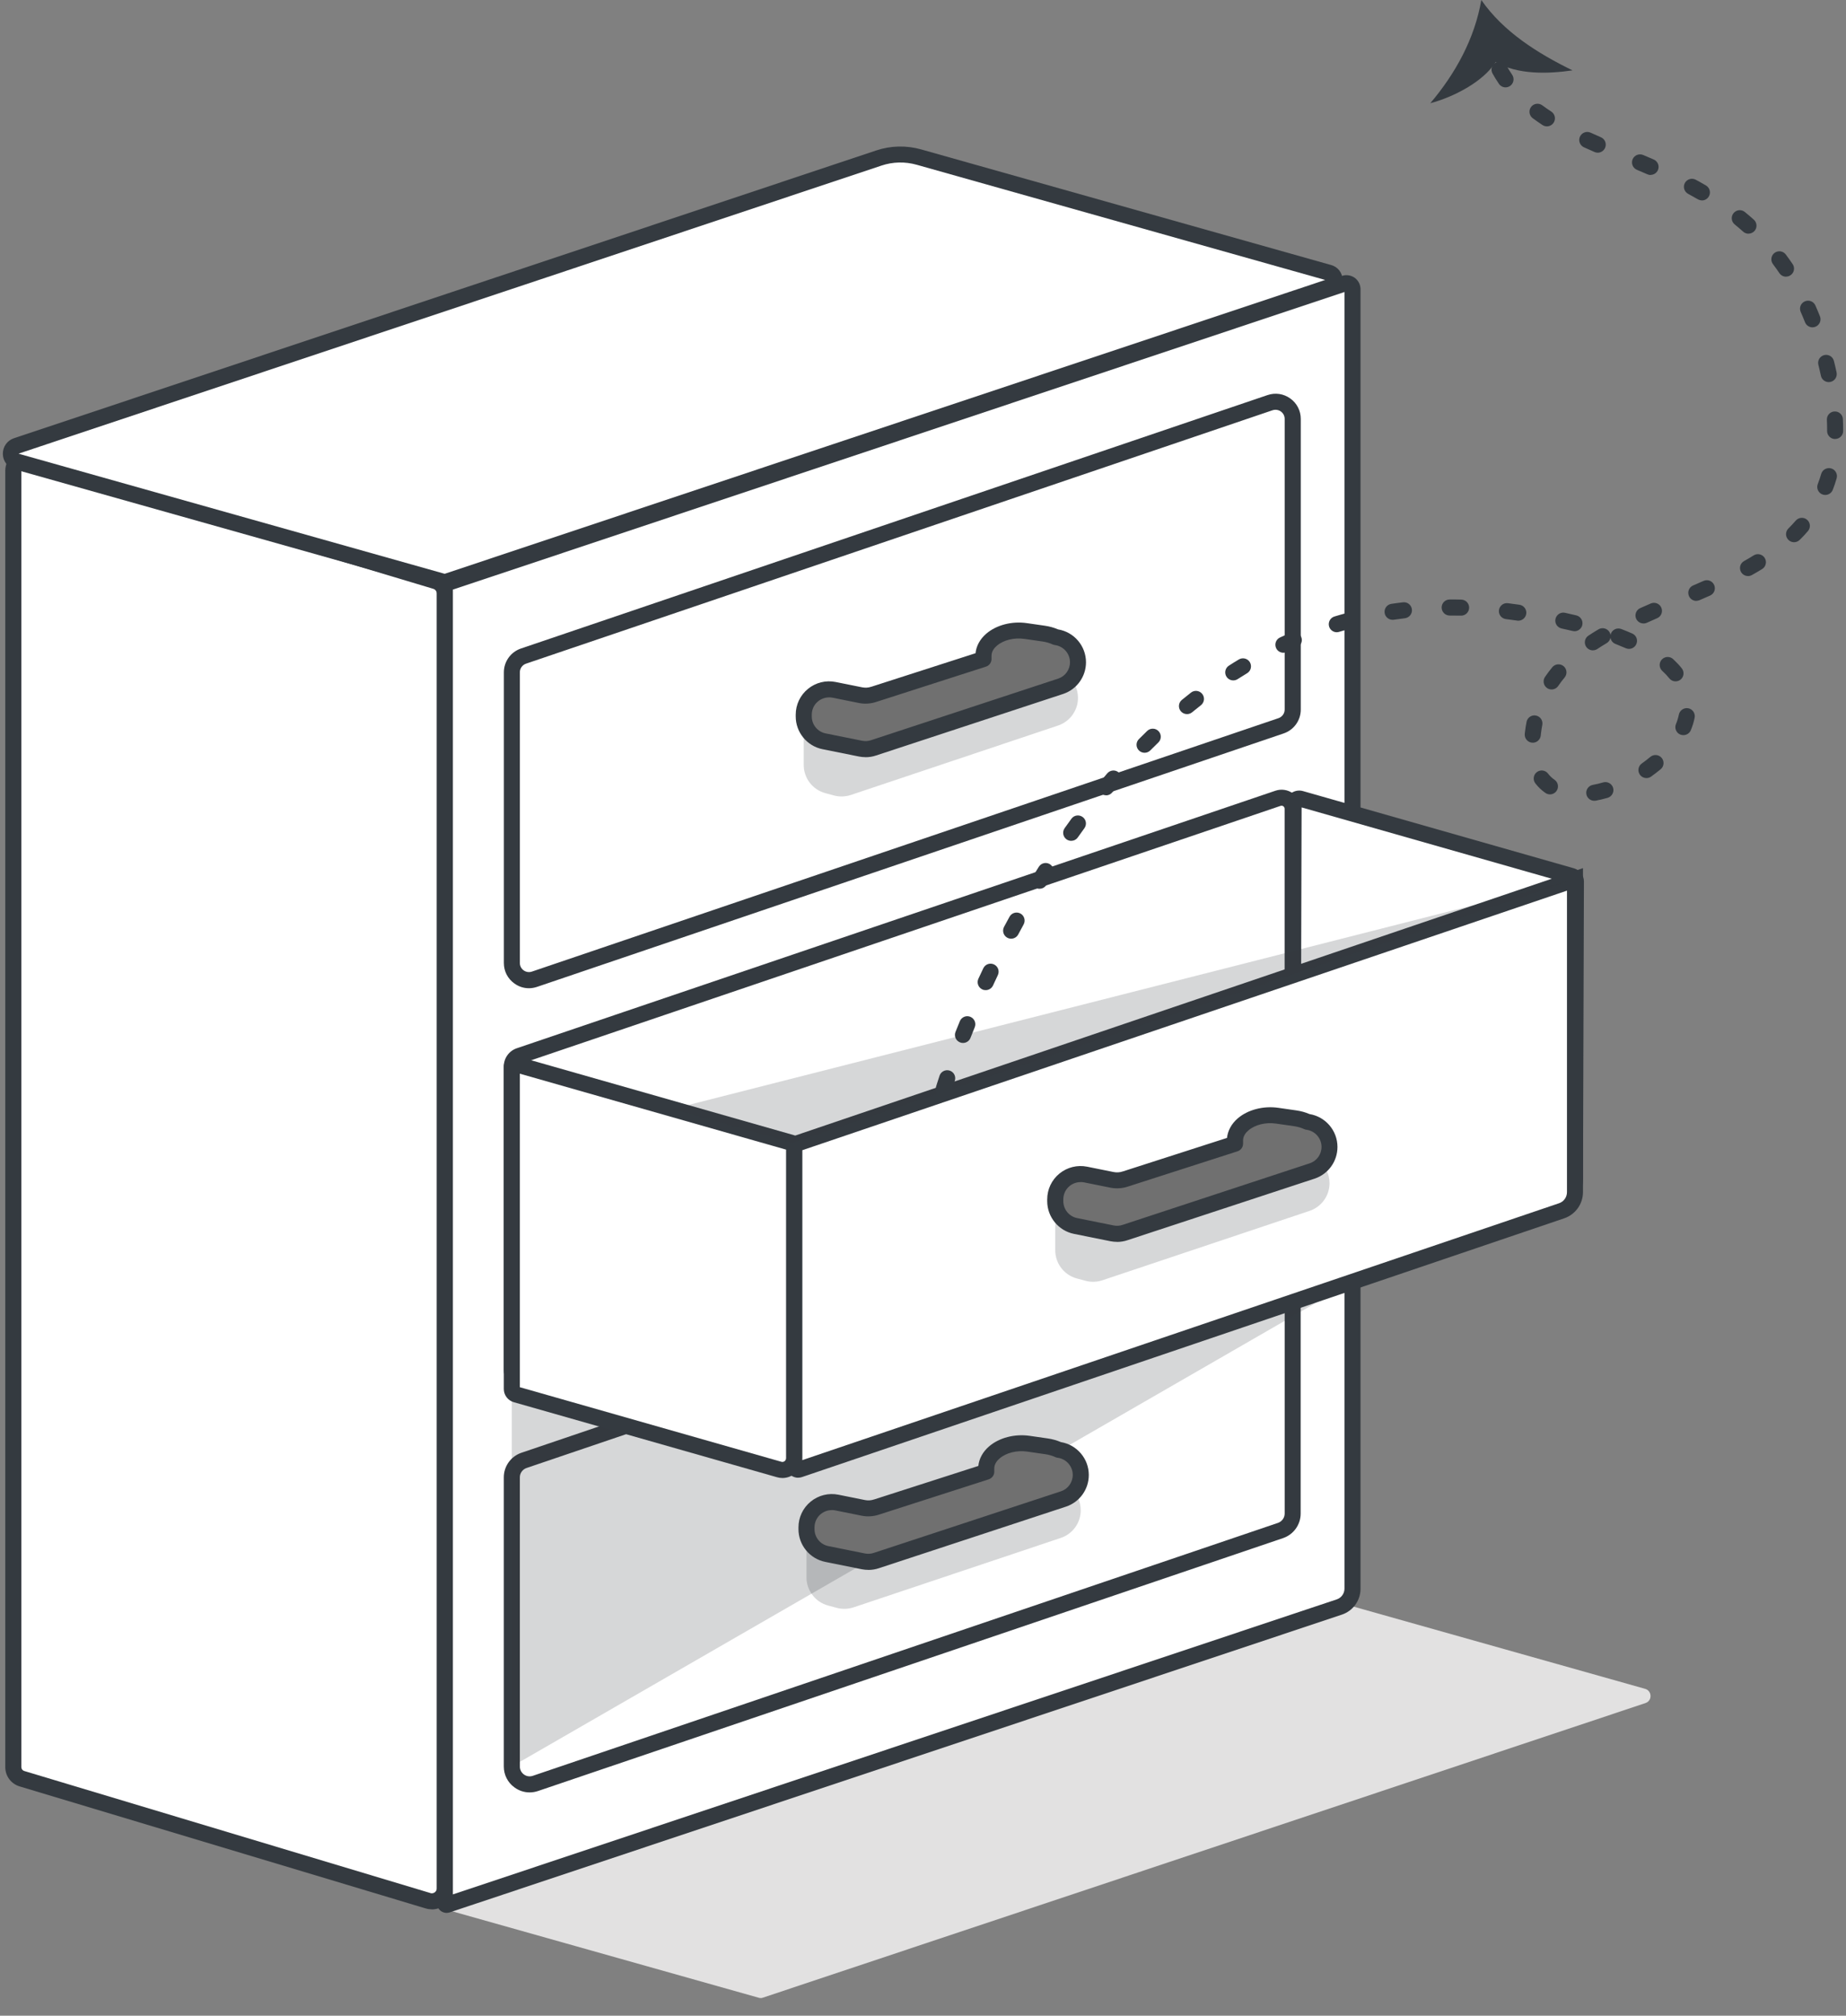 <svg xmlns="http://www.w3.org/2000/svg" width="98" height="107" viewBox="0 0 98 107" fill="none">
  <rect x="0" y="0" width="98" height="107" fill="#808080" stroke="none"/>
  <g clip-path="url(#clip0_2331_3232)">
    <path d="M40.474 106.051L87.353 90.405C87.724 90.281 87.71 89.755 87.333 89.648L65.559 83.509C64.858 83.312 64.116 83.329 63.424 83.559L17.651 98.834C17.24 98.972 17.254 99.554 17.67 99.672L40.305 106.054C40.361 106.068 40.418 106.068 40.474 106.051Z" fill="#E2E1E1"/>
    <path d="M22.733 100.901L1.164 94.421C0.891 94.34 0.705 94.09 0.705 93.805V24.983C0.705 24.55 1.121 24.241 1.535 24.368L23.112 30.845C23.41 30.929 23.616 31.202 23.616 31.514V100.235C23.616 100.696 23.174 101.031 22.73 100.904L22.733 100.901Z" fill="white"/>
    <path d="M22.924 101.354C22.82 101.354 22.716 101.34 22.614 101.309H22.609L1.043 94.829C0.587 94.691 0.28 94.28 0.28 93.802V24.983C0.28 24.64 0.438 24.328 0.711 24.125C0.986 23.92 1.329 23.861 1.659 23.959L23.236 30.437C23.709 30.572 24.043 31.016 24.043 31.514V100.234C24.043 100.589 23.88 100.915 23.599 101.129C23.402 101.278 23.166 101.357 22.927 101.357L22.924 101.354ZM22.851 100.493C22.96 100.524 23.045 100.479 23.084 100.448C23.123 100.417 23.191 100.35 23.191 100.234V31.514C23.191 31.396 23.112 31.289 22.997 31.255L1.414 24.775C1.321 24.747 1.254 24.784 1.22 24.809C1.186 24.834 1.133 24.888 1.133 24.983V93.802C1.133 93.901 1.194 93.982 1.287 94.01L22.851 100.49V100.493Z" fill="#343A40"/>
    <path d="M23.745 101.113L71.102 85.309C71.521 85.168 71.802 84.778 71.802 84.336V15.354C71.802 15.134 71.585 14.98 71.377 15.047L23.683 30.966C23.644 30.98 23.616 31.017 23.616 31.059V101.02C23.616 101.087 23.68 101.132 23.742 101.113H23.745Z" fill="white"/>
    <path d="M23.714 101.543C23.604 101.543 23.497 101.509 23.407 101.444C23.273 101.346 23.191 101.188 23.191 101.02V31.059C23.191 30.834 23.334 30.634 23.548 30.564L71.243 14.645C71.47 14.569 71.721 14.608 71.918 14.746C72.112 14.887 72.227 15.115 72.227 15.354V84.333C72.227 84.96 71.828 85.514 71.234 85.711L23.877 101.515C23.824 101.532 23.767 101.543 23.711 101.543H23.714ZM24.043 31.295V100.561L70.964 84.901C71.209 84.82 71.375 84.589 71.375 84.33V15.5L24.043 31.298V31.295Z" fill="#343A40"/>
    <path d="M23.7 30.881L70.579 15.235C70.95 15.112 70.936 14.586 70.559 14.479L48.785 8.339C48.084 8.142 47.342 8.159 46.65 8.39L0.877 23.667C0.466 23.805 0.48 24.387 0.896 24.505L23.531 30.887C23.587 30.901 23.644 30.901 23.7 30.884V30.881Z" fill="white"/>
    <path d="M23.61 31.323C23.545 31.323 23.481 31.314 23.419 31.297L0.781 24.916C0.413 24.812 0.159 24.485 0.151 24.103C0.143 23.72 0.379 23.383 0.742 23.262L46.515 7.987C47.288 7.729 48.112 7.709 48.9 7.931L70.674 14.071C71.023 14.169 71.265 14.479 71.273 14.841C71.282 15.204 71.057 15.525 70.711 15.64L23.832 31.286C23.759 31.311 23.683 31.323 23.607 31.323H23.61ZM1.006 24.092C1.006 24.092 1.009 24.092 1.014 24.092L23.607 30.459L70.351 14.861L48.669 8.747C48.048 8.572 47.398 8.586 46.788 8.792L1.012 24.072L1.003 24.075C1.003 24.075 1.003 24.089 1.003 24.092H1.006Z" fill="#343A40"/>
    <path d="M28.375 51.98L68.005 38.528C68.374 38.401 68.624 38.056 68.624 37.665V22.235C68.624 21.611 68.011 21.172 67.421 21.372L27.79 34.824C27.421 34.951 27.171 35.297 27.171 35.688V51.117C27.171 51.741 27.784 52.18 28.375 51.98Z" fill="white"/>
    <path d="M28.079 52.459C27.806 52.459 27.536 52.374 27.306 52.205C26.951 51.952 26.749 51.556 26.749 51.12V35.69C26.749 35.117 27.114 34.608 27.657 34.425L67.288 20.973C67.702 20.832 68.143 20.897 68.498 21.153C68.852 21.406 69.055 21.802 69.055 22.238V37.668C69.055 38.241 68.689 38.75 68.146 38.933L28.515 52.385C28.372 52.433 28.226 52.459 28.082 52.459H28.079ZM67.716 21.752C67.662 21.752 67.609 21.76 67.558 21.777L27.927 35.229C27.73 35.297 27.598 35.48 27.598 35.688V51.117C27.598 51.275 27.671 51.418 27.801 51.511C27.93 51.603 28.09 51.626 28.239 51.575L67.871 38.123C68.067 38.056 68.2 37.873 68.2 37.665V22.235C68.2 22.078 68.126 21.934 67.997 21.842C67.913 21.783 67.814 21.752 67.716 21.752Z" fill="#343A40"/>
    <path d="M27.95 73.271L68.225 59.6C68.464 59.518 68.624 59.293 68.624 59.043V42.933C68.624 42.531 68.228 42.246 67.845 42.376L27.57 56.047C27.331 56.129 27.171 56.354 27.171 56.604V72.714C27.171 73.117 27.567 73.4 27.95 73.271Z" fill="white"/>
    <path d="M27.761 73.729C27.55 73.729 27.345 73.665 27.171 73.541C26.906 73.35 26.746 73.043 26.746 72.717V56.607C26.746 56.171 27.022 55.786 27.435 55.645L67.71 41.974C68.019 41.869 68.363 41.92 68.627 42.108C68.891 42.297 69.052 42.606 69.052 42.932V59.042C69.052 59.478 68.776 59.864 68.363 60.004L28.088 73.676C27.981 73.713 27.871 73.729 27.761 73.729ZM27.812 72.869L68.087 59.197C68.152 59.175 68.197 59.113 68.197 59.042V42.932C68.197 42.859 68.154 42.82 68.129 42.8C68.104 42.783 68.05 42.755 67.983 42.778L27.708 56.449C27.643 56.472 27.598 56.534 27.598 56.604V72.714C27.598 72.787 27.64 72.827 27.666 72.846C27.691 72.863 27.744 72.891 27.812 72.869Z" fill="#343A40"/>
    <path d="M28.425 94.669L67.983 81.242C68.368 81.112 68.627 80.75 68.627 80.345V64.994C68.627 64.344 67.989 63.889 67.376 64.097L27.818 77.524C27.432 77.653 27.174 78.016 27.174 78.421V93.772C27.174 94.421 27.812 94.877 28.425 94.669Z" fill="white"/>
    <path d="M28.116 95.147C27.834 95.147 27.559 95.06 27.32 94.888C26.954 94.626 26.746 94.219 26.746 93.771V78.421C26.746 77.833 27.12 77.31 27.677 77.119L67.235 63.692C67.659 63.548 68.112 63.616 68.475 63.877C68.841 64.139 69.049 64.547 69.049 64.994V80.345C69.049 80.932 68.675 81.456 68.118 81.647L28.56 95.074C28.414 95.124 28.262 95.147 28.113 95.147H28.116ZM67.679 64.471C67.623 64.471 67.567 64.479 67.51 64.499L27.953 77.926C27.742 77.999 27.598 78.196 27.598 78.421V93.771C27.598 93.943 27.677 94.095 27.815 94.196C27.953 94.297 28.124 94.32 28.287 94.266L67.845 80.84C68.056 80.766 68.2 80.57 68.2 80.345V64.994C68.2 64.822 68.121 64.671 67.983 64.569C67.893 64.505 67.789 64.471 67.682 64.471H67.679Z" fill="#343A40"/>
    <path opacity="0.2" d="M71.802 68.04L27.171 93.772V73.733L71.802 68.04Z" fill="#343A40"/>
    <path d="M82.183 63.689L68.841 59.886C68.712 59.85 68.624 59.732 68.624 59.597L68.672 42.691C68.672 42.491 68.863 42.348 69.055 42.404L83.443 46.505C83.573 46.541 83.663 46.659 83.66 46.794L83.609 62.612C83.609 63.357 82.898 63.894 82.183 63.689Z" fill="white"/>
    <path d="M82.495 64.159C82.352 64.159 82.208 64.139 82.068 64.1L68.725 60.297C68.413 60.207 68.197 59.92 68.199 59.597L68.247 42.691C68.247 42.46 68.354 42.252 68.537 42.111C68.72 41.974 68.953 41.931 69.172 41.993L83.561 46.094C83.873 46.184 84.09 46.471 84.087 46.794L84.037 62.612C84.037 63.101 83.812 63.551 83.421 63.844C83.148 64.049 82.824 64.156 82.493 64.156L82.495 64.159ZM82.301 63.278C82.512 63.337 82.734 63.298 82.909 63.166C83.083 63.034 83.184 62.831 83.184 62.612L83.235 46.89L69.099 42.86L69.052 59.501L82.301 63.278Z" fill="#343A40"/>
    <path d="M42.443 78.005L82.9 64.271C83.325 64.128 83.612 63.728 83.612 63.278V46.676L42.159 60.747V77.799C42.159 77.945 42.302 78.05 42.443 78.002V78.005Z" fill="white"/>
    <path d="M42.372 78.444C42.24 78.444 42.108 78.401 41.998 78.323C41.83 78.202 41.731 78.008 41.731 77.802V60.444L84.037 46.083V63.279C84.037 63.911 83.635 64.471 83.035 64.674L42.578 78.407C42.51 78.43 42.443 78.441 42.372 78.441V78.444ZM42.586 61.057V77.51L82.766 63.872C83.019 63.788 83.187 63.548 83.187 63.284V47.278L42.586 61.059V61.057Z" fill="#343A40"/>
    <path d="M41.36 78.005L27.39 74.022C27.261 73.986 27.171 73.868 27.171 73.733V56.636C27.171 56.534 27.266 56.461 27.365 56.489L42.049 60.674C42.114 60.694 42.158 60.753 42.158 60.821V77.403C42.158 77.819 41.762 78.12 41.36 78.005Z" fill="white"/>
    <path d="M41.537 78.458C41.441 78.458 41.343 78.444 41.245 78.415L27.275 74.433C26.963 74.343 26.746 74.056 26.746 73.733V56.635C26.746 56.453 26.831 56.284 26.977 56.174C27.123 56.065 27.309 56.031 27.483 56.078L42.167 60.264C42.414 60.334 42.586 60.562 42.586 60.82V77.403C42.586 77.735 42.434 78.041 42.167 78.244C41.981 78.385 41.762 78.458 41.537 78.458ZM41.478 77.597C41.562 77.62 41.624 77.586 41.652 77.563C41.681 77.541 41.731 77.49 41.731 77.403V61.026L27.596 56.995V73.637L41.475 77.594L41.478 77.597Z" fill="#343A40"/>
    <path opacity="0.2" d="M57.228 37.044C57.228 37.71 56.803 38.301 56.17 38.514L45.171 42.199C44.881 42.294 44.569 42.306 44.276 42.227L43.815 42.103C43.137 41.92 42.668 41.307 42.668 40.607V39.313C42.668 38.574 43.191 37.935 43.916 37.792L55.377 35.528C56.337 35.339 57.228 36.07 57.228 37.049V37.044Z" fill="#343A40"/>
    <path opacity="0.2" d="M70.582 62.806C70.582 63.472 70.157 64.063 69.524 64.277L58.525 67.961C58.235 68.057 57.923 68.068 57.63 67.989L57.169 67.866C56.491 67.683 56.021 67.07 56.021 66.369V65.076C56.021 64.336 56.544 63.697 57.27 63.554L68.731 61.29C69.69 61.102 70.582 61.833 70.582 62.812V62.806Z" fill="#343A40"/>
    <path opacity="0.2" d="M57.374 80.168C57.374 80.834 56.95 81.425 56.317 81.638L45.317 85.323C45.027 85.418 44.715 85.43 44.423 85.351L43.962 85.227C43.284 85.044 42.814 84.431 42.814 83.731V82.437C42.814 81.698 43.337 81.059 44.063 80.916L55.524 78.651C56.483 78.463 57.374 79.194 57.374 80.173V80.168Z" fill="#343A40"/>
    <path d="M56.052 33.824C55.861 33.736 55.645 33.672 55.411 33.638L54.452 33.5C53.291 33.331 52.208 33.967 52.208 34.816V34.912C52.208 34.937 52.208 34.963 52.211 34.985L46.383 36.861C46.158 36.937 45.919 36.954 45.685 36.906L44.274 36.622C43.441 36.453 42.665 37.089 42.665 37.938V38.034C42.665 38.672 43.115 39.224 43.742 39.35L45.683 39.741C45.916 39.789 46.155 39.772 46.38 39.696L56.314 36.428C56.86 36.242 57.225 35.73 57.225 35.157C57.225 34.451 56.691 33.905 56.05 33.824H56.052Z" fill="#707070"/>
    <path d="M45.953 40.193C45.835 40.193 45.719 40.182 45.604 40.16L43.663 39.769C42.842 39.603 42.243 38.874 42.243 38.033V37.938C42.243 37.406 42.479 36.906 42.893 36.568C43.306 36.231 43.84 36.098 44.364 36.203L45.773 36.486C45.93 36.517 46.096 36.509 46.248 36.456H46.254L51.789 34.675C51.828 34.29 52.025 33.927 52.357 33.64C52.891 33.179 53.715 32.962 54.514 33.078L55.473 33.216C55.721 33.252 55.954 33.317 56.17 33.41C57.02 33.55 57.653 34.287 57.653 35.156C57.653 35.916 57.169 36.588 56.452 36.833L46.512 40.103C46.332 40.165 46.141 40.196 45.947 40.196L45.953 40.193ZM44.009 37.021C43.801 37.021 43.596 37.094 43.43 37.229C43.216 37.403 43.095 37.662 43.095 37.938V38.033C43.095 38.469 43.405 38.846 43.829 38.931L45.77 39.322C45.927 39.352 46.093 39.344 46.245 39.291L56.185 36.02C56.553 35.896 56.803 35.547 56.803 35.153C56.803 34.692 56.457 34.301 56.002 34.242C55.96 34.236 55.917 34.225 55.878 34.206C55.718 34.133 55.543 34.082 55.355 34.054L54.396 33.916C53.836 33.834 53.271 33.975 52.919 34.279C52.79 34.388 52.638 34.571 52.638 34.81V34.906C52.638 34.906 52.638 34.934 52.638 34.948C52.652 35.145 52.531 35.325 52.343 35.387L46.518 37.26C46.223 37.358 45.908 37.378 45.604 37.319L44.195 37.035C44.133 37.024 44.074 37.018 44.012 37.018L44.009 37.021Z" fill="#343A40"/>
    <path d="M69.406 59.552C69.215 59.465 68.998 59.4 68.765 59.367L67.806 59.229C66.644 59.06 65.561 59.696 65.561 60.545V60.641C65.561 60.666 65.561 60.691 65.564 60.714L59.737 62.59C59.512 62.666 59.273 62.682 59.039 62.635L57.627 62.351C56.795 62.182 56.018 62.817 56.018 63.667V63.762C56.018 64.401 56.468 64.952 57.096 65.079L59.036 65.47C59.27 65.517 59.509 65.501 59.734 65.425L69.668 62.157C70.213 61.971 70.579 61.459 70.579 60.885C70.579 60.179 70.044 59.634 69.403 59.552H69.406Z" fill="#707070"/>
    <path d="M59.303 65.922C59.185 65.922 59.07 65.911 58.955 65.889L57.014 65.498C56.193 65.332 55.594 64.603 55.594 63.763V63.667C55.594 63.135 55.83 62.635 56.243 62.297C56.657 61.96 57.191 61.828 57.714 61.932L59.123 62.216C59.281 62.247 59.447 62.238 59.599 62.185H59.604L65.139 60.404C65.179 60.019 65.376 59.656 65.707 59.369C66.242 58.908 67.066 58.692 67.865 58.807L68.824 58.945C69.071 58.981 69.305 59.046 69.521 59.139C70.371 59.279 71.003 60.016 71.003 60.885C71.003 61.645 70.52 62.317 69.802 62.562L59.863 65.832C59.683 65.894 59.492 65.925 59.298 65.925L59.303 65.922ZM57.363 62.75C57.155 62.75 56.949 62.823 56.783 62.958C56.57 63.133 56.449 63.391 56.449 63.667V63.763C56.449 64.198 56.758 64.575 57.183 64.66L59.123 65.051C59.281 65.082 59.447 65.073 59.599 65.02L69.538 61.749C69.907 61.625 70.157 61.276 70.157 60.883C70.157 60.421 69.811 60.03 69.355 59.971C69.313 59.966 69.271 59.954 69.232 59.935C69.071 59.862 68.897 59.811 68.708 59.783L67.749 59.645C67.19 59.563 66.624 59.704 66.273 60.008C66.143 60.117 65.992 60.3 65.992 60.539V60.635C65.992 60.635 65.992 60.663 65.992 60.677C66.006 60.874 65.885 61.054 65.696 61.116L59.872 62.989C59.576 63.087 59.261 63.107 58.958 63.048L57.548 62.764C57.487 62.753 57.428 62.747 57.366 62.747L57.363 62.75Z" fill="#343A40"/>
    <path d="M56.199 76.965C56.007 76.877 55.791 76.813 55.557 76.779L54.598 76.641C53.437 76.472 52.354 77.108 52.354 77.957V78.053C52.354 78.078 52.354 78.103 52.357 78.126L46.529 80.002C46.304 80.078 46.065 80.095 45.832 80.047L44.423 79.763C43.59 79.594 42.814 80.23 42.814 81.079V81.175C42.814 81.813 43.264 82.365 43.891 82.491L45.832 82.882C46.065 82.93 46.304 82.913 46.529 82.837L56.463 79.569C57.009 79.383 57.374 78.871 57.374 78.298C57.374 77.592 56.84 77.046 56.199 76.965Z" fill="#707070"/>
    <path d="M46.099 83.335C45.981 83.335 45.865 83.323 45.75 83.301L43.809 82.91C42.988 82.744 42.389 82.016 42.389 81.175V81.079C42.389 80.547 42.625 80.047 43.039 79.709C43.452 79.372 43.987 79.24 44.51 79.344L45.922 79.628C46.079 79.659 46.245 79.65 46.397 79.597H46.403L51.938 77.817C51.977 77.431 52.174 77.068 52.506 76.781C53.04 76.32 53.864 76.104 54.663 76.219L55.622 76.357C55.87 76.393 56.103 76.458 56.319 76.551C57.169 76.692 57.802 77.428 57.802 78.297C57.802 79.057 57.321 79.729 56.601 79.974L46.661 83.245C46.481 83.306 46.29 83.337 46.096 83.337L46.099 83.335ZM44.155 80.162C43.947 80.162 43.742 80.235 43.576 80.37C43.362 80.545 43.241 80.803 43.241 81.079V81.175C43.241 81.611 43.551 81.987 43.975 82.072L45.916 82.463C46.074 82.494 46.239 82.485 46.391 82.432L56.331 79.161C56.699 79.037 56.95 78.688 56.95 78.295C56.95 77.833 56.603 77.442 56.148 77.383C56.106 77.378 56.063 77.367 56.024 77.347C55.864 77.274 55.69 77.223 55.501 77.195L54.542 77.057C53.982 76.976 53.417 77.116 53.065 77.42C52.936 77.53 52.784 77.712 52.784 77.951V78.047C52.784 78.047 52.784 78.075 52.784 78.089C52.798 78.286 52.677 78.466 52.489 78.528L46.664 80.401C46.369 80.5 46.054 80.519 45.75 80.46L44.338 80.176C44.276 80.165 44.217 80.159 44.155 80.159V80.162Z" fill="#343A40"/>
    <path opacity="0.2" d="M83.612 46.679L35.712 58.868L42.049 60.674L83.612 46.679Z" fill="#343A40"/>
    <path d="M50.095 58.25C50.056 58.25 50.014 58.244 49.974 58.233C49.749 58.165 49.62 57.929 49.688 57.704C49.688 57.696 49.752 57.485 49.879 57.102C49.952 56.88 50.194 56.759 50.419 56.832C50.644 56.905 50.762 57.147 50.689 57.372C50.568 57.738 50.506 57.943 50.506 57.946C50.453 58.132 50.281 58.253 50.098 58.253L50.095 58.25ZM51.122 55.364C51.069 55.364 51.018 55.356 50.965 55.333C50.745 55.246 50.638 54.998 50.725 54.779C50.798 54.596 50.874 54.405 50.956 54.208C51.046 53.992 51.294 53.885 51.513 53.975C51.73 54.065 51.836 54.312 51.746 54.532C51.668 54.726 51.592 54.914 51.521 55.094C51.454 55.263 51.294 55.364 51.125 55.364H51.122ZM52.326 52.56C52.267 52.56 52.205 52.549 52.148 52.521C51.935 52.422 51.842 52.169 51.94 51.955C52.025 51.773 52.112 51.587 52.202 51.398C52.303 51.185 52.556 51.095 52.77 51.196C52.984 51.297 53.074 51.55 52.973 51.764C52.885 51.95 52.798 52.133 52.717 52.313C52.644 52.467 52.492 52.56 52.328 52.56H52.326ZM53.678 49.829C53.611 49.829 53.544 49.812 53.479 49.779C53.271 49.669 53.192 49.41 53.302 49.202C53.397 49.022 53.493 48.842 53.594 48.662C53.707 48.457 53.965 48.381 54.173 48.493C54.379 48.606 54.455 48.864 54.342 49.073C54.244 49.25 54.148 49.43 54.055 49.604C53.98 49.748 53.83 49.829 53.678 49.829ZM55.189 47.18C55.113 47.18 55.037 47.16 54.967 47.118C54.767 46.994 54.702 46.733 54.826 46.533C54.933 46.358 55.04 46.184 55.15 46.01C55.276 45.81 55.538 45.751 55.737 45.875C55.937 46.001 55.996 46.263 55.87 46.463C55.763 46.634 55.656 46.806 55.552 46.974C55.47 47.107 55.332 47.177 55.189 47.177V47.18ZM56.865 44.634C56.781 44.634 56.694 44.609 56.62 44.556C56.429 44.421 56.384 44.154 56.519 43.962C56.637 43.796 56.758 43.628 56.879 43.462C57.017 43.27 57.284 43.231 57.475 43.369C57.667 43.507 57.706 43.774 57.568 43.965C57.45 44.125 57.332 44.291 57.217 44.454C57.132 44.573 57.003 44.634 56.868 44.634H56.865ZM84.636 42.508C84.433 42.508 84.253 42.365 84.217 42.159C84.174 41.929 84.329 41.707 84.56 41.664C84.74 41.631 84.923 41.589 85.108 41.532C85.333 41.468 85.57 41.597 85.637 41.822C85.702 42.047 85.572 42.283 85.347 42.351C85.133 42.413 84.92 42.463 84.712 42.503C84.686 42.508 84.661 42.508 84.636 42.508ZM58.718 42.216C58.623 42.216 58.527 42.185 58.446 42.117C58.266 41.968 58.24 41.698 58.389 41.518C58.522 41.361 58.654 41.2 58.786 41.048C58.941 40.871 59.208 40.849 59.388 41.004C59.565 41.158 59.588 41.425 59.433 41.605C59.303 41.757 59.171 41.912 59.045 42.067C58.96 42.168 58.84 42.221 58.716 42.221L58.718 42.216ZM82.284 42.168C82.2 42.168 82.116 42.143 82.043 42.092C81.837 41.951 81.66 41.78 81.508 41.583C81.365 41.397 81.401 41.127 81.587 40.987C81.773 40.843 82.043 40.88 82.183 41.065C82.279 41.192 82.394 41.302 82.526 41.392C82.72 41.527 82.768 41.791 82.633 41.985C82.552 42.106 82.417 42.168 82.282 42.168H82.284ZM87.406 41.302C87.271 41.302 87.142 41.24 87.057 41.122C86.922 40.93 86.967 40.663 87.159 40.528C87.316 40.416 87.468 40.3 87.611 40.179C87.791 40.028 88.061 40.05 88.213 40.23C88.365 40.41 88.343 40.68 88.163 40.832C87.999 40.967 87.828 41.099 87.651 41.226C87.575 41.279 87.49 41.304 87.406 41.304V41.302ZM60.763 39.96C60.654 39.96 60.547 39.918 60.462 39.836C60.296 39.67 60.294 39.4 60.462 39.234C60.608 39.088 60.755 38.942 60.901 38.801C61.07 38.638 61.34 38.641 61.503 38.81C61.666 38.978 61.663 39.248 61.495 39.412C61.351 39.549 61.208 39.693 61.067 39.834C60.983 39.918 60.873 39.96 60.763 39.96ZM81.37 39.423C81.356 39.423 81.342 39.423 81.328 39.423C81.095 39.4 80.923 39.189 80.946 38.956C80.948 38.917 80.954 38.877 80.96 38.838C80.98 38.663 81.008 38.489 81.041 38.32C81.086 38.09 81.308 37.938 81.539 37.983C81.77 38.028 81.922 38.25 81.877 38.481C81.849 38.63 81.823 38.784 81.806 38.939C81.803 38.976 81.798 39.009 81.795 39.043C81.773 39.263 81.587 39.426 81.37 39.426V39.423ZM89.366 39.023C89.313 39.023 89.257 39.012 89.203 38.993C88.987 38.903 88.883 38.655 88.973 38.436C89.043 38.267 89.094 38.098 89.127 37.932C89.175 37.702 89.4 37.553 89.631 37.598C89.861 37.645 90.01 37.868 89.965 38.101C89.92 38.32 89.853 38.543 89.763 38.759C89.695 38.925 89.535 39.023 89.369 39.023H89.366ZM63.013 37.907C62.889 37.907 62.769 37.853 62.684 37.752C62.535 37.569 62.56 37.302 62.743 37.153C62.904 37.024 63.064 36.892 63.227 36.765C63.413 36.619 63.68 36.653 63.826 36.838C63.972 37.024 63.938 37.291 63.753 37.437C63.598 37.558 63.441 37.685 63.286 37.811C63.207 37.876 63.112 37.907 63.016 37.907H63.013ZM82.372 36.599C82.29 36.599 82.206 36.577 82.133 36.526C81.939 36.394 81.888 36.129 82.02 35.935C82.138 35.758 82.27 35.587 82.408 35.418C82.557 35.238 82.827 35.213 83.007 35.362C83.187 35.511 83.213 35.781 83.064 35.961C82.943 36.107 82.827 36.259 82.723 36.411C82.642 36.532 82.507 36.599 82.369 36.599H82.372ZM88.95 36.169C88.826 36.169 88.703 36.115 88.618 36.008C88.511 35.873 88.385 35.739 88.244 35.612C88.073 35.452 88.061 35.182 88.222 35.01C88.382 34.839 88.652 34.827 88.823 34.988C88.992 35.145 89.147 35.308 89.282 35.477C89.428 35.66 89.4 35.93 89.217 36.076C89.138 36.138 89.046 36.169 88.95 36.169ZM65.471 36.118C65.331 36.118 65.193 36.048 65.111 35.921C64.985 35.724 65.041 35.46 65.241 35.334C65.415 35.221 65.592 35.111 65.767 35.007C65.969 34.886 66.231 34.951 66.352 35.151C66.473 35.353 66.408 35.615 66.208 35.736C66.04 35.837 65.868 35.944 65.702 36.051C65.632 36.096 65.55 36.118 65.471 36.118ZM68.132 34.65C67.972 34.65 67.817 34.56 67.747 34.405C67.648 34.192 67.738 33.938 67.952 33.84C68.138 33.753 68.329 33.669 68.517 33.584C68.734 33.491 68.984 33.59 69.077 33.806C69.17 34.023 69.071 34.273 68.855 34.366C68.675 34.445 68.489 34.526 68.312 34.611C68.253 34.639 68.191 34.65 68.132 34.65ZM84.563 34.523C84.425 34.523 84.29 34.456 84.205 34.332C84.076 34.135 84.129 33.871 84.326 33.742C84.495 33.629 84.675 33.517 84.861 33.407C85.063 33.286 85.325 33.353 85.446 33.556C85.474 33.604 85.491 33.654 85.499 33.705C85.505 33.683 85.51 33.657 85.519 33.635C85.603 33.415 85.851 33.306 86.07 33.39C86.27 33.466 86.467 33.548 86.652 33.629C86.869 33.725 86.965 33.975 86.869 34.192C86.773 34.408 86.523 34.504 86.306 34.408C86.132 34.332 85.949 34.256 85.763 34.183C85.617 34.127 85.519 33.998 85.496 33.854C85.474 33.969 85.403 34.074 85.297 34.138C85.122 34.242 84.956 34.346 84.799 34.45C84.726 34.498 84.644 34.521 84.565 34.521L84.563 34.523ZM70.967 33.562C70.784 33.562 70.615 33.444 70.559 33.258C70.492 33.033 70.618 32.794 70.843 32.726C71.04 32.667 71.24 32.608 71.439 32.555C71.667 32.493 71.901 32.628 71.963 32.856C72.025 33.084 71.889 33.317 71.662 33.379C71.47 33.429 71.279 33.486 71.088 33.542C71.046 33.553 71.006 33.562 70.964 33.562H70.967ZM83.59 33.505C83.556 33.505 83.522 33.503 83.488 33.494C83.3 33.449 83.103 33.404 82.903 33.362C82.673 33.311 82.526 33.086 82.577 32.856C82.628 32.625 82.853 32.479 83.083 32.529C83.288 32.574 83.491 32.619 83.685 32.667C83.913 32.724 84.053 32.951 84 33.182C83.952 33.376 83.778 33.508 83.587 33.508L83.59 33.505ZM87.249 33.095C87.085 33.095 86.931 33.002 86.86 32.844C86.765 32.631 86.86 32.378 87.074 32.282C87.26 32.198 87.448 32.116 87.637 32.034C87.853 31.942 88.103 32.04 88.196 32.257C88.289 32.473 88.191 32.724 87.974 32.816C87.788 32.898 87.606 32.977 87.423 33.061C87.367 33.086 87.308 33.098 87.249 33.098V33.095ZM80.6 32.949C80.58 32.949 80.56 32.949 80.541 32.943C80.347 32.915 80.144 32.889 79.945 32.864C79.711 32.833 79.545 32.622 79.576 32.389C79.607 32.155 79.818 31.989 80.051 32.02C80.257 32.046 80.462 32.074 80.662 32.102C80.895 32.136 81.058 32.349 81.025 32.583C80.993 32.797 80.811 32.949 80.603 32.949H80.6ZM73.928 32.901C73.72 32.901 73.538 32.749 73.507 32.538C73.473 32.304 73.633 32.088 73.867 32.054C74.069 32.023 74.277 31.998 74.483 31.973C74.716 31.944 74.927 32.113 74.955 32.347C74.983 32.58 74.814 32.791 74.581 32.819C74.384 32.842 74.184 32.87 73.99 32.898C73.971 32.901 73.948 32.904 73.928 32.904V32.901ZM77.568 32.681C77.568 32.681 77.562 32.681 77.557 32.681C77.382 32.678 77.208 32.676 77.034 32.676H76.96C76.727 32.676 76.536 32.487 76.533 32.251C76.533 32.015 76.721 31.823 76.958 31.823H77.034C77.213 31.823 77.396 31.823 77.576 31.829C77.813 31.835 77.998 32.029 77.993 32.265C77.987 32.496 77.799 32.681 77.568 32.681ZM90.053 31.897C89.887 31.897 89.729 31.801 89.662 31.638C89.569 31.421 89.667 31.171 89.884 31.078C90.07 30.999 90.255 30.918 90.438 30.836C90.654 30.741 90.905 30.836 91 31.053C91.096 31.269 91 31.52 90.784 31.615C90.598 31.697 90.41 31.779 90.221 31.86C90.165 31.883 90.109 31.894 90.053 31.894V31.897ZM92.798 30.578C92.648 30.578 92.505 30.499 92.426 30.361C92.311 30.156 92.384 29.897 92.59 29.782C92.767 29.683 92.938 29.582 93.099 29.481C93.298 29.357 93.563 29.419 93.686 29.619C93.81 29.818 93.748 30.083 93.549 30.206C93.377 30.313 93.194 30.42 93.008 30.524C92.941 30.561 92.871 30.58 92.8 30.58L92.798 30.578ZM95.242 28.783C95.132 28.783 95.022 28.741 94.941 28.657C94.775 28.491 94.775 28.221 94.941 28.055C95.079 27.92 95.208 27.776 95.332 27.636C95.486 27.459 95.754 27.436 95.933 27.591C96.114 27.745 96.133 28.013 95.978 28.193C95.844 28.35 95.697 28.508 95.543 28.659C95.458 28.741 95.351 28.783 95.242 28.783ZM96.898 26.274C96.848 26.274 96.794 26.266 96.746 26.246C96.527 26.162 96.417 25.914 96.502 25.695C96.569 25.521 96.631 25.338 96.684 25.155C96.749 24.93 96.988 24.801 97.213 24.865C97.438 24.93 97.568 25.169 97.503 25.394C97.444 25.599 97.374 25.805 97.298 26.002C97.233 26.17 97.07 26.274 96.901 26.274H96.898ZM97.421 23.304H97.418C97.182 23.304 96.994 23.11 96.997 22.874V22.798C96.997 22.632 96.994 22.461 96.985 22.286C96.974 22.05 97.157 21.85 97.39 21.842C97.627 21.831 97.826 22.014 97.835 22.247C97.843 22.433 97.849 22.618 97.849 22.798V22.88C97.849 23.113 97.658 23.302 97.421 23.302V23.304ZM97.084 20.284C96.887 20.284 96.71 20.146 96.668 19.946C96.648 19.848 96.625 19.747 96.6 19.645C96.578 19.55 96.555 19.457 96.533 19.364C96.476 19.136 96.617 18.906 96.845 18.849C97.073 18.793 97.303 18.934 97.359 19.162C97.382 19.257 97.407 19.356 97.43 19.454C97.455 19.561 97.478 19.665 97.5 19.769C97.548 20 97.402 20.225 97.171 20.275C97.14 20.281 97.112 20.284 97.081 20.284H97.084ZM96.22 17.376C96.052 17.376 95.891 17.274 95.824 17.106C95.751 16.923 95.675 16.737 95.596 16.56C95.5 16.343 95.596 16.093 95.813 15.998C96.029 15.902 96.279 15.998 96.375 16.214C96.46 16.403 96.538 16.597 96.617 16.791C96.704 17.01 96.597 17.258 96.378 17.345C96.327 17.364 96.274 17.376 96.22 17.376ZM94.817 14.687C94.679 14.687 94.547 14.622 94.463 14.498C94.353 14.335 94.238 14.175 94.122 14.02C93.982 13.832 94.018 13.565 94.207 13.424C94.395 13.284 94.662 13.32 94.803 13.508C94.927 13.674 95.05 13.846 95.168 14.02C95.301 14.214 95.25 14.482 95.053 14.611C94.98 14.662 94.896 14.684 94.814 14.684L94.817 14.687ZM92.823 12.406C92.722 12.406 92.62 12.369 92.539 12.296C92.395 12.167 92.243 12.038 92.092 11.914C91.909 11.765 91.881 11.498 92.03 11.315C92.179 11.132 92.446 11.104 92.629 11.253C92.792 11.385 92.952 11.523 93.107 11.661C93.281 11.818 93.298 12.088 93.141 12.263C93.056 12.355 92.941 12.403 92.823 12.403V12.406ZM90.353 10.637C90.28 10.637 90.207 10.617 90.14 10.581C89.971 10.485 89.797 10.387 89.62 10.291C89.411 10.178 89.335 9.92 89.445 9.714C89.555 9.509 89.816 9.43 90.022 9.54C90.207 9.638 90.39 9.743 90.564 9.844C90.767 9.962 90.837 10.223 90.719 10.426C90.64 10.564 90.497 10.64 90.351 10.64L90.353 10.637ZM87.625 9.29C87.569 9.29 87.51 9.278 87.457 9.253C87.271 9.172 87.085 9.093 86.9 9.014C86.683 8.921 86.582 8.674 86.672 8.454C86.765 8.238 87.012 8.137 87.232 8.227C87.42 8.305 87.609 8.387 87.794 8.468C88.011 8.561 88.109 8.814 88.016 9.028C87.946 9.188 87.788 9.284 87.625 9.284V9.29ZM84.821 8.106C84.765 8.106 84.706 8.094 84.65 8.069C84.447 7.982 84.264 7.898 84.087 7.819C83.874 7.72 83.778 7.467 83.876 7.253C83.975 7.04 84.228 6.944 84.442 7.043C84.613 7.121 84.793 7.203 84.99 7.287C85.207 7.38 85.305 7.633 85.21 7.85C85.139 8.01 84.982 8.106 84.819 8.106H84.821ZM82.121 6.708C82.043 6.708 81.961 6.685 81.888 6.638C81.708 6.519 81.534 6.398 81.368 6.275C81.179 6.134 81.14 5.867 81.28 5.678C81.421 5.49 81.688 5.451 81.877 5.591C82.028 5.704 82.189 5.816 82.355 5.923C82.552 6.053 82.608 6.317 82.478 6.514C82.397 6.638 82.259 6.708 82.121 6.708ZM79.928 4.638C79.793 4.638 79.658 4.573 79.576 4.452C79.455 4.275 79.34 4.092 79.236 3.904C79.12 3.698 79.194 3.44 79.399 3.324C79.604 3.209 79.863 3.282 79.978 3.488C80.071 3.651 80.172 3.814 80.276 3.968C80.409 4.163 80.361 4.427 80.167 4.562C80.094 4.613 80.009 4.638 79.925 4.638H79.928Z" fill="#343A40"/>
    <path d="M79.402 3.291C78.735 4.359 77.115 5.169 75.931 5.479C77.256 3.921 78.291 2.05 78.639 0C79.821 1.699 81.64 2.835 83.48 3.735C82.18 3.926 80.563 3.974 79.402 3.293V3.291Z" fill="#343A40"/>
  </g>
  <defs>
    <clipPath id="clip0_2331_3232">
      <rect width="97.698" height="106.068" fill="white" transform="translate(0.151)"/>
    </clipPath>
  </defs>
</svg>